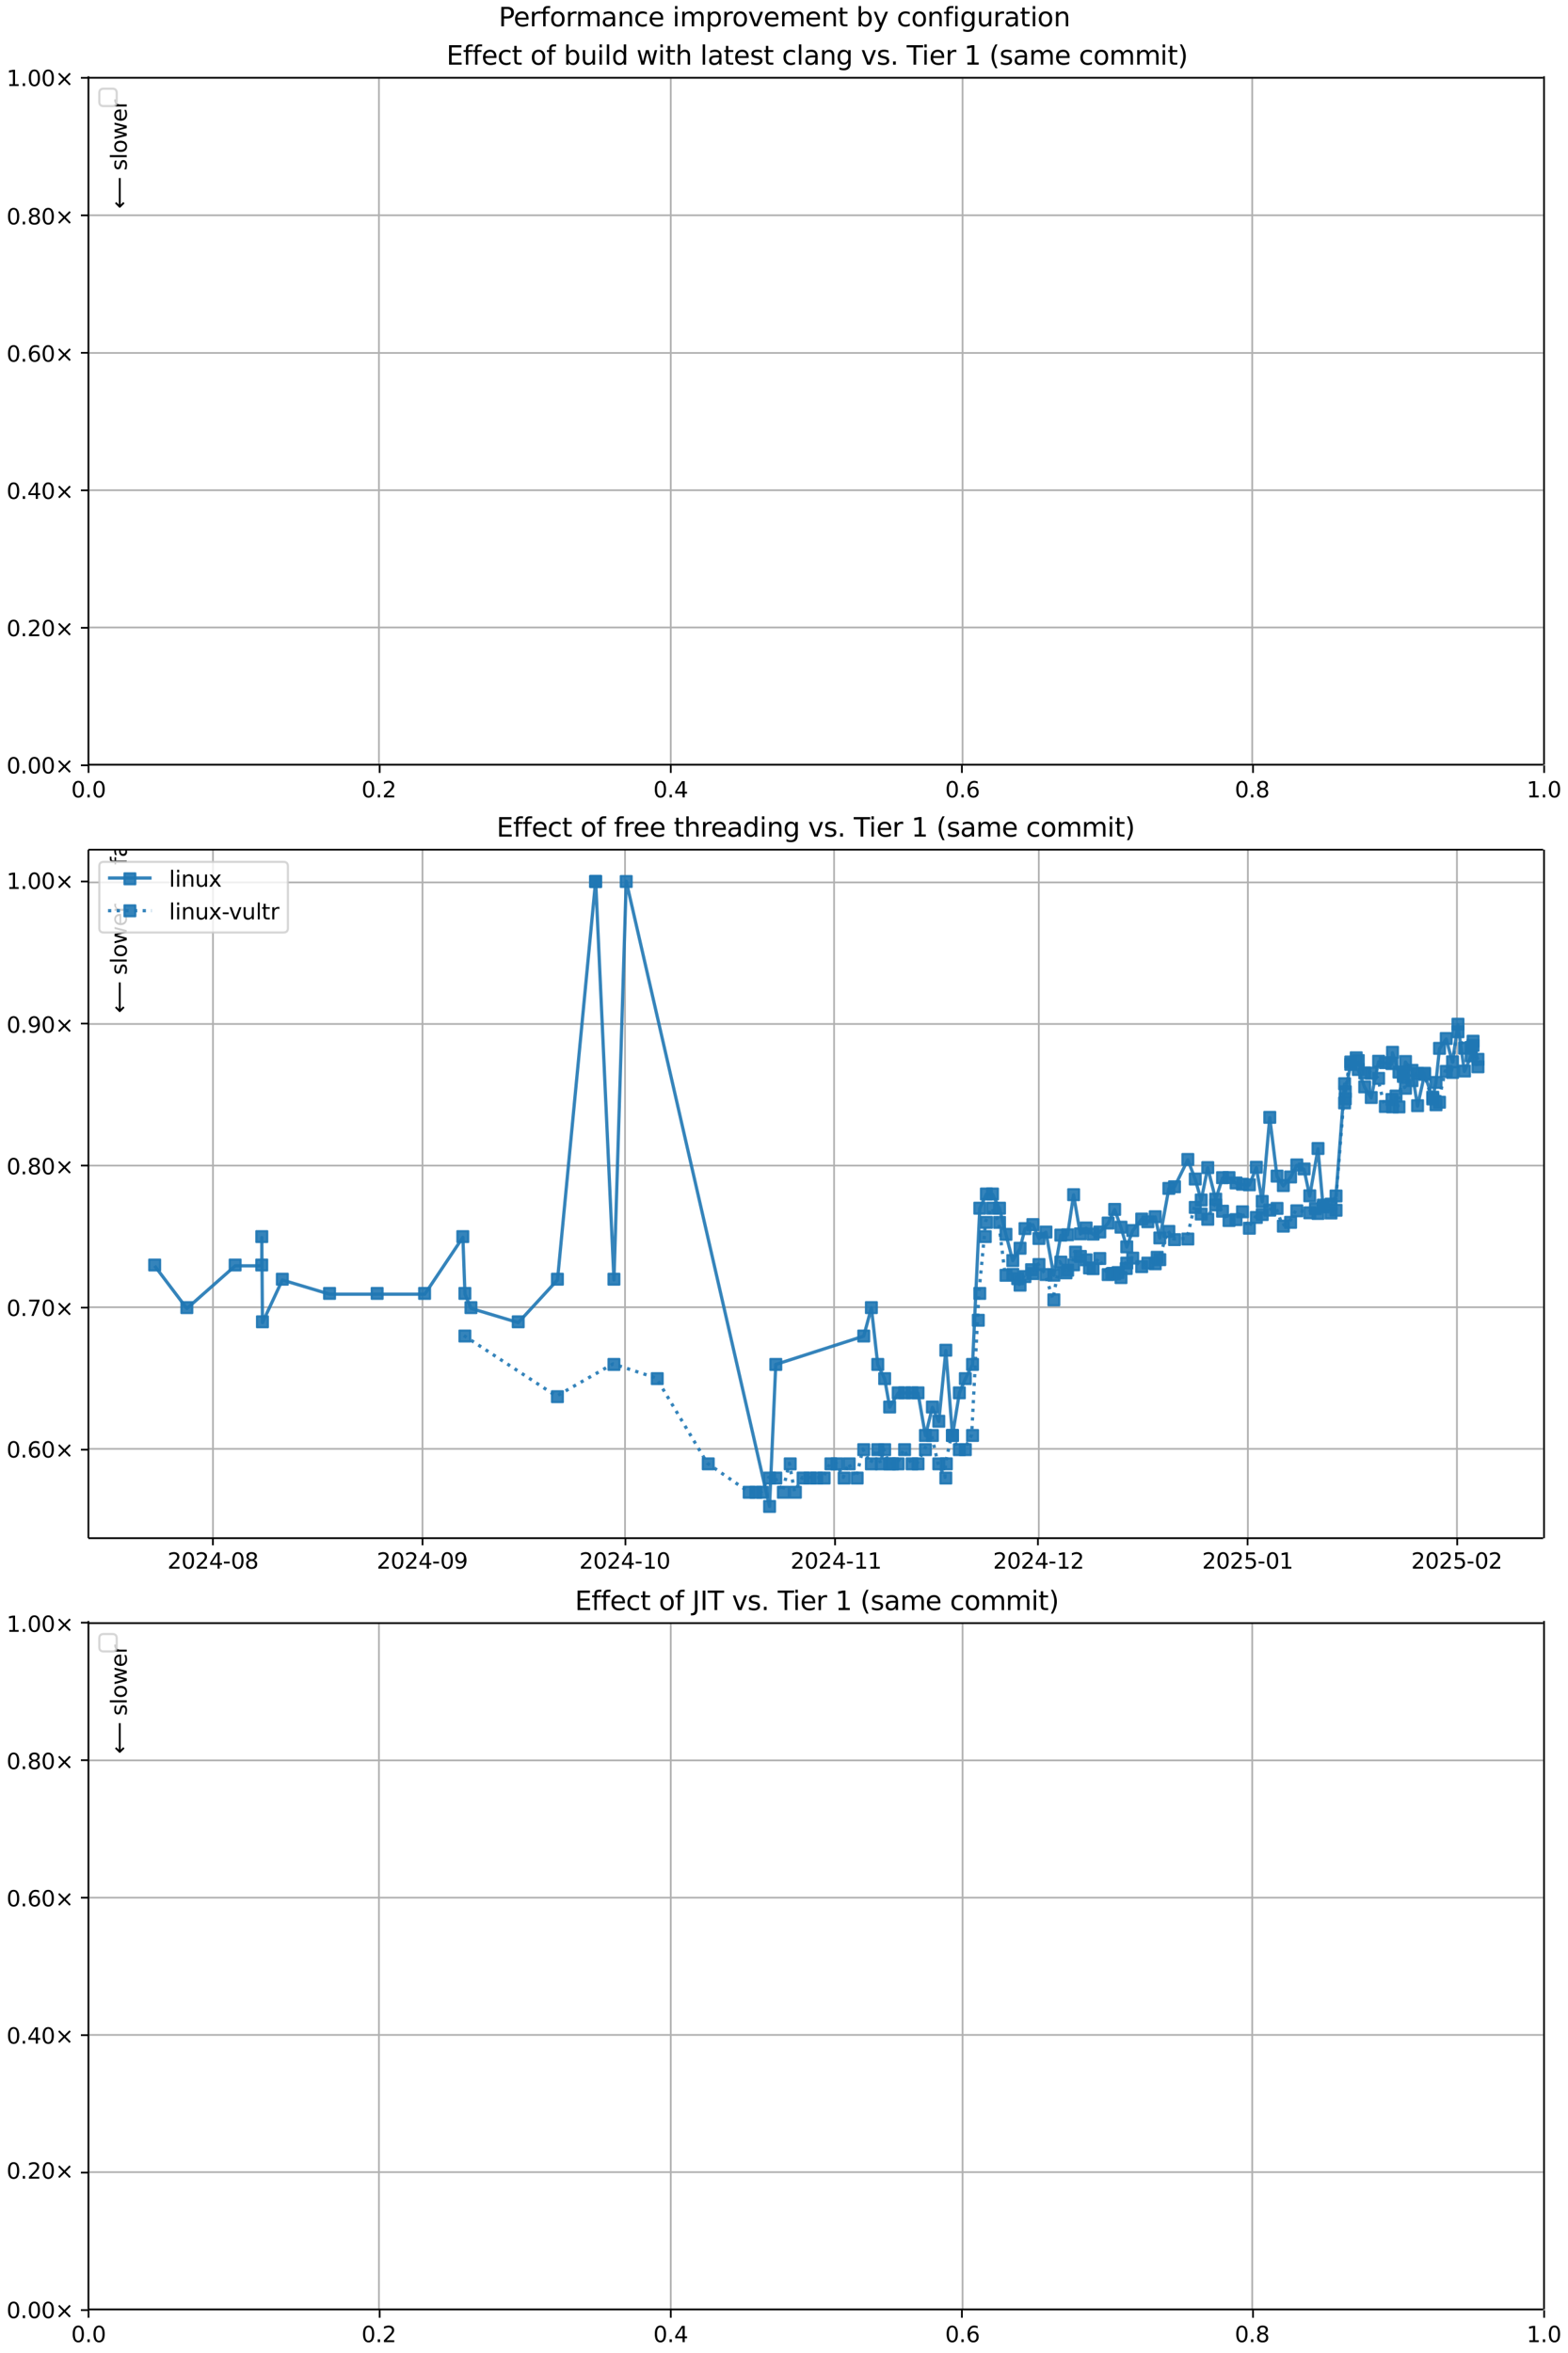 <?xml version="1.0" encoding="UTF-8"?>
<!DOCTYPE svg  PUBLIC '-//W3C//DTD SVG 1.1//EN'  'http://www.w3.org/Graphics/SVG/1.1/DTD/svg11.dtd'>
<svg width="720pt" height="1080pt" version="1.1" viewBox="0 0 720 1080" xmlns="http://www.w3.org/2000/svg" xmlns:xlink="http://www.w3.org/1999/xlink">
<defs>
<style type="text/css">*{stroke-linejoin: round; stroke-linecap: butt}</style>
</defs>
<path d="m0 1080h720v-1080h-720z" fill="#fff"/>
<path d="m40.6 351h668v-316h-668z" fill="#fff"/>
<path d="m40.6 351v-316" clip-path="url(#m)" fill="none" stroke="#b0b0b0" stroke-linecap="square" stroke-width=".8"/>
<defs>
<path id="f" d="m0 0v3.5" stroke="#000" stroke-width=".8"/>
</defs>
<use x="40.646" y="351.265" stroke="#000000" stroke-width=".8" xlink:href="#f"/>
<g transform="translate(32.7 366) scale(.1 -.1)">
<defs>
<path id="b" transform="scale(.016)" d="m2034 4250q-487 0-733-480-245-479-245-1442 0-959 245-1439 246-480 733-480 491 0 736 480 246 480 246 1439 0 963-246 1442-245 480-736 480zm0 500q785 0 1199-621 414-620 414-1801 0-1178-414-1799-414-620-1199-620-784 0-1198 620-414 621-414 1799 0 1181 414 1801 414 621 1198 621z"/>
<path id="c" transform="scale(.016)" d="m684 794h660v-794h-660v794z"/>
</defs>
<use xlink:href="#b"/>
<use transform="translate(63.6)" xlink:href="#c"/>
<use transform="translate(95.4)" xlink:href="#b"/>
</g>
<path d="m174 351v-316" clip-path="url(#m)" fill="none" stroke="#b0b0b0" stroke-linecap="square" stroke-width=".8"/>
<use x="174.326" y="351.265" stroke="#000000" stroke-width=".8" xlink:href="#f"/>
<g transform="translate(166 366) scale(.1 -.1)">
<defs>
<path id="e" transform="scale(.016)" d="m1228 531h2203v-531h-2962v531q359 372 979 998 621 627 780 809 303 340 423 576 121 236 121 464 0 372-261 606-261 235-680 235-297 0-627-103-329-103-704-313v638q381 153 712 231 332 78 607 78 725 0 1156-363 431-362 431-968 0-288-108-546-107-257-392-607-78-91-497-524-418-433-1181-1211z"/>
</defs>
<use xlink:href="#b"/>
<use transform="translate(63.6)" xlink:href="#c"/>
<use transform="translate(95.4)" xlink:href="#e"/>
</g>
<path d="m308 351v-316" clip-path="url(#m)" fill="none" stroke="#b0b0b0" stroke-linecap="square" stroke-width=".8"/>
<use x="308.007" y="351.265" stroke="#000000" stroke-width=".8" xlink:href="#f"/>
<g transform="translate(300 366) scale(.1 -.1)">
<defs>
<path id="w" transform="scale(.016)" d="m2419 4116-1594-2491h1594v2491zm-166 550h794v-3041h666v-525h-666v-1100h-628v1100h-2106v609l1940 2957z"/>
</defs>
<use xlink:href="#b"/>
<use transform="translate(63.6)" xlink:href="#c"/>
<use transform="translate(95.4)" xlink:href="#w"/>
</g>
<path d="m442 351v-316" clip-path="url(#m)" fill="none" stroke="#b0b0b0" stroke-linecap="square" stroke-width=".8"/>
<use x="441.687" y="351.265" stroke="#000000" stroke-width=".8" xlink:href="#f"/>
<g transform="translate(434 366) scale(.1 -.1)">
<defs>
<path id="ac" transform="scale(.016)" d="m2113 2584q-425 0-674-291-248-290-248-796 0-503 248-796 249-292 674-292t673 292q248 293 248 796 0 506-248 796-248 291-673 291zm1253 1979v-575q-238 112-480 171-242 60-480 60-625 0-955-422-329-422-376-1275 184 272 462 417 279 145 613 145 703 0 1111-427 408-426 408-1160 0-719-425-1154-425-434-1131-434-810 0-1238 620-428 621-428 1799 0 1106 525 1764t1409 658q238 0 480-47t505-140z"/>
</defs>
<use xlink:href="#b"/>
<use transform="translate(63.6)" xlink:href="#c"/>
<use transform="translate(95.4)" xlink:href="#ac"/>
</g>
<path d="m575 351v-316" clip-path="url(#m)" fill="none" stroke="#b0b0b0" stroke-linecap="square" stroke-width=".8"/>
<use x="575.368" y="351.265" stroke="#000000" stroke-width=".8" xlink:href="#f"/>
<g transform="translate(567 366) scale(.1 -.1)">
<defs>
<path id="z" transform="scale(.016)" d="m2034 2216q-450 0-708-241-257-241-257-662 0-422 257-663 258-241 708-241t709 242q260 243 260 662 0 421-258 662-257 241-711 241zm-631 268q-406 100-633 378-226 279-226 679 0 559 398 884 399 325 1092 325 697 0 1094-325t397-884q0-400-227-679-226-278-629-378 456-106 710-416 255-309 255-755 0-679-414-1042-414-362-1186-362-771 0-1186 362-414 363-414 1042 0 446 256 755 257 310 713 416zm-231 997q0-362 226-565 227-203 636-203 407 0 636 203 230 203 230 565 0 363-230 566-229 203-636 203-409 0-636-203-226-203-226-566z"/>
</defs>
<use xlink:href="#b"/>
<use transform="translate(63.6)" xlink:href="#c"/>
<use transform="translate(95.4)" xlink:href="#z"/>
</g>
<path d="m709 351v-316" clip-path="url(#m)" fill="none" stroke="#b0b0b0" stroke-linecap="square" stroke-width=".8"/>
<use x="709.048" y="351.265" stroke="#000000" stroke-width=".8" xlink:href="#f"/>
<g transform="translate(701 366) scale(.1 -.1)">
<defs>
<path id="r" transform="scale(.016)" d="m794 531h1031v3560l-1122-225v575l1116 225h631v-4135h1031v-531h-2687v531z"/>
</defs>
<use xlink:href="#r"/>
<use transform="translate(63.6)" xlink:href="#c"/>
<use transform="translate(95.4)" xlink:href="#b"/>
</g>
<path d="m40.6 351h668" clip-path="url(#m)" fill="none" stroke="#b0b0b0" stroke-linecap="square" stroke-width=".8"/>
<defs>
<path id="h" d="m0 0h-3.5" stroke="#000" stroke-width=".8"/>
</defs>
<use x="40.646" y="351.265" stroke="#000000" stroke-width=".8" xlink:href="#h"/>
<g transform="translate(3 355) scale(.1 -.1)">
<defs>
<path id="i" transform="scale(.016)" d="m4488 3438-1429-1435 1429-1428-372-378-1435 1434-1434-1434-369 378 1425 1428-1425 1435 369 378 1434-1435 1435 1435 372-378z"/>
</defs>
<use xlink:href="#b"/>
<use transform="translate(63.6)" xlink:href="#c"/>
<use transform="translate(95.4)" xlink:href="#b"/>
<use transform="translate(159)" xlink:href="#b"/>
<use transform="translate(223)" xlink:href="#i"/>
</g>
<path d="m40.6 288h668" clip-path="url(#m)" fill="none" stroke="#b0b0b0" stroke-linecap="square" stroke-width=".8"/>
<use x="40.646" y="288.158" stroke="#000000" stroke-width=".8" xlink:href="#h"/>
<g transform="translate(3 292) scale(.1 -.1)">
<use xlink:href="#b"/>
<use transform="translate(63.6)" xlink:href="#c"/>
<use transform="translate(95.4)" xlink:href="#e"/>
<use transform="translate(159)" xlink:href="#b"/>
<use transform="translate(223)" xlink:href="#i"/>
</g>
<path d="m40.6 225h668" clip-path="url(#m)" fill="none" stroke="#b0b0b0" stroke-linecap="square" stroke-width=".8"/>
<use x="40.646" y="225.052" stroke="#000000" stroke-width=".8" xlink:href="#h"/>
<g transform="translate(3 229) scale(.1 -.1)">
<use xlink:href="#b"/>
<use transform="translate(63.6)" xlink:href="#c"/>
<use transform="translate(95.4)" xlink:href="#w"/>
<use transform="translate(159)" xlink:href="#b"/>
<use transform="translate(223)" xlink:href="#i"/>
</g>
<path d="m40.6 162h668" clip-path="url(#m)" fill="none" stroke="#b0b0b0" stroke-linecap="square" stroke-width=".8"/>
<use x="40.646" y="161.945" stroke="#000000" stroke-width=".8" xlink:href="#h"/>
<g transform="translate(3 166) scale(.1 -.1)">
<use xlink:href="#b"/>
<use transform="translate(63.6)" xlink:href="#c"/>
<use transform="translate(95.4)" xlink:href="#ac"/>
<use transform="translate(159)" xlink:href="#b"/>
<use transform="translate(223)" xlink:href="#i"/>
</g>
<path d="m40.6 98.8h668" clip-path="url(#m)" fill="none" stroke="#b0b0b0" stroke-linecap="square" stroke-width=".8"/>
<use x="40.646" y="98.839" stroke="#000000" stroke-width=".8" xlink:href="#h"/>
<g transform="translate(3 103) scale(.1 -.1)">
<use xlink:href="#b"/>
<use transform="translate(63.6)" xlink:href="#c"/>
<use transform="translate(95.4)" xlink:href="#z"/>
<use transform="translate(159)" xlink:href="#b"/>
<use transform="translate(223)" xlink:href="#i"/>
</g>
<path d="m40.6 35.7h668" clip-path="url(#m)" fill="none" stroke="#b0b0b0" stroke-linecap="square" stroke-width=".8"/>
<use x="40.646" y="35.733" stroke="#000000" stroke-width=".8" xlink:href="#h"/>
<g transform="translate(3 39.5) scale(.1 -.1)">
<use xlink:href="#r"/>
<use transform="translate(63.6)" xlink:href="#c"/>
<use transform="translate(95.4)" xlink:href="#b"/>
<use transform="translate(159)" xlink:href="#b"/>
<use transform="translate(223)" xlink:href="#i"/>
</g>
<path d="m40.6 351v-316" fill="none" stroke="#000" stroke-linecap="square" stroke-width=".8"/>
<path d="m709 351v-316" fill="none" stroke="#000" stroke-linecap="square" stroke-width=".8"/>
<path d="m40.6 351h668" fill="none" stroke="#000" stroke-linecap="square" stroke-width=".8"/>
<path d="m40.6 35.7h668" fill="none" stroke="#000" stroke-linecap="square" stroke-width=".8"/>
<g clip-path="url(#m)">
<g transform="translate(58.2 27.8) rotate(-90) scale(.1 -.1)">
<defs>
<path id="l" transform="scale(.016)" d="m2375 4863v-479h-550q-309 0-430-125-120-125-120-450v-309h947v-447h-947v-3053h-578v3053h-550v447h550v244q0 584 272 851 272 268 862 268h544z"/>
<path id="t" transform="scale(.016)" d="m2194 1759q-697 0-966-159t-269-544q0-306 202-486 202-179 548-179 479 0 768 339t289 901v128h-572zm1147 238v-2e3h-575v531q-197-318-491-470t-719-152q-537 0-855 302-317 302-317 808 0 590 395 890 396 300 1180 300h807v57q0 397-261 614t-733 217q-300 0-585-72-284-72-546-216v532q315 122 612 182 297 61 578 61 760 0 1135-394 375-393 375-1193z"/>
<path id="p" transform="scale(.016)" d="m2834 3397v-544q-243 125-506 187-262 63-544 63-428 0-642-131t-214-394q0-200 153-314t616-217l197-44q612-131 870-370t258-667q0-488-386-773-386-284-1061-284-281 0-586 55t-642 164v594q319-166 628-249 309-82 613-82 406 0 624 139 219 139 219 392 0 234-158 359-157 125-692 241l-200 47q-534 112-772 345-237 233-237 639 0 494 350 762 350 269 994 269 318 0 599-47 282-46 519-140z"/>
<path id="j" transform="scale(.016)" d="m1172 4494v-994h1184v-447h-1184v-1900q0-428 117-550t477-122h590v-481h-590q-666 0-919 248-253 249-253 905v1900h-422v447h422v994h578z"/>
<path id="d" transform="scale(.016)" d="m3597 1894v-281h-2644q38-594 358-905t892-311q331 0 642 81t618 244v-544q-310-131-635-200t-659-69q-838 0-1327 487-489 488-489 1320 0 859 464 1363 464 505 1252 505 706 0 1117-455 411-454 411-1235zm-575 169q-6 471-264 752-258 282-683 282-481 0-770-272t-333-766l2050 4z"/>
<path id="k" transform="scale(.016)" d="m2631 2963q-97 56-211 82-114 27-251 27-488 0-749-317t-261-911v-1844h-578v3500h578v-544q182 319 472 473 291 155 707 155 59 0 131-8 72-7 159-23l3-590z"/>
<path id="aj" transform="scale(.016)" d="m8863 2147v-281l-1229-1228-375 375 729 728h-7622v531h7622l-729 728 375 375 1229-1228z"/>
</defs>
<use xlink:href="#l"/>
<use transform="translate(35.2)" xlink:href="#t"/>
<use transform="translate(96.5)" xlink:href="#p"/>
<use transform="translate(149)" xlink:href="#j"/>
<use transform="translate(188)" xlink:href="#d"/>
<use transform="translate(249)" xlink:href="#k"/>
<use transform="translate(290)" xlink:href="#DejaVuSans-20"/>
<use transform="translate(322)" xlink:href="#aj"/>
</g>
</g>
<g clip-path="url(#m)">
<g transform="translate(58.2 95.8) rotate(-90) scale(.1 -.1)">
<defs>
<path id="ak" transform="scale(.016)" d="m313 1866v281l1228 1228 375-375-728-728h7621v-531h-7621l728-728-375-375-1228 1228z"/>
<path id="u" transform="scale(.016)" d="m603 4863h575v-4863h-575v4863z"/>
<path id="q" transform="scale(.016)" d="m1959 3097q-462 0-731-361t-269-989 267-989q268-361 733-361 460 0 728 362 269 363 269 988 0 622-269 986-268 364-728 364zm0 487q750 0 1178-488 429-487 429-1349 0-859-429-1349-428-489-1178-489-753 0-1180 489-426 490-426 1349 0 862 426 1349 427 488 1180 488z"/>
<path id="ad" transform="scale(.016)" d="m269 3500h575l719-2731 715 2731h678l719-2731 716 2731h575l-916-3500h-678l-753 2869-756-2869h-679l-915 3500z"/>
</defs>
<use xlink:href="#ak"/>
<use transform="translate(143)" xlink:href="#DejaVuSans-20"/>
<use transform="translate(175)" xlink:href="#p"/>
<use transform="translate(227)" xlink:href="#u"/>
<use transform="translate(255)" xlink:href="#q"/>
<use transform="translate(316)" xlink:href="#ad"/>
<use transform="translate(398)" xlink:href="#d"/>
<use transform="translate(460)" xlink:href="#k"/>
</g>
</g>
<g transform="translate(205 29.7) scale(.12 -.12)">
<defs>
<path id="ag" transform="scale(.016)" d="m628 4666h2950v-532h-2319v-1381h2222v-531h-2222v-1691h2375v-531h-3006v4666z"/>
<path id="v" transform="scale(.016)" d="m3122 3366v-538q-244 135-489 202t-495 67q-560 0-870-355-309-354-309-995t309-996q310-354 870-354 250 0 495 67t489 202v-532q-241-112-499-168-257-57-548-57-791 0-1257 497-465 497-465 1341 0 856 470 1346 471 491 1290 491 265 0 518-55 253-54 491-163z"/>
<path id="ao" transform="scale(.016)" d="m3116 1747q0 634-261 995t-717 361q-457 0-718-361t-261-995 261-995 718-361q456 0 717 361t261 995zm-1957 1222q182 312 458 463 277 152 661 152 638 0 1036-506 399-506 399-1331t-399-1332q-398-506-1036-506-384 0-661 152-276 152-458 464v-525h-578v4863h578v-1894z"/>
<path id="ab" transform="scale(.016)" d="m544 1381v2119h575v-2097q0-497 193-746 194-248 582-248 465 0 735 297 271 297 271 810v1984h575v-3500h-575v538q-209-319-486-474-276-155-642-155-603 0-916 375-312 375-312 1097zm1447 2203z"/>
<path id="o" transform="scale(.016)" d="m603 3500h575v-3500h-575v3500zm0 1363h575v-729h-575v729z"/>
<path id="an" transform="scale(.016)" d="m2906 2969v1894h575v-4863h-575v525q-181-312-458-464-276-152-664-152-634 0-1033 506-398 507-398 1332t398 1331q399 506 1033 506 388 0 664-152 277-151 458-463zm-1959-1222q0-634 261-995t717-361 718 361q263 361 263 995t-263 995q-262 361-718 361t-717-361-261-995z"/>
<path id="am" transform="scale(.016)" d="m3513 2113v-2113h-575v2094q0 497-194 743-194 247-581 247-466 0-735-297-269-296-269-809v-1978h-578v4863h578v-1907q207 316 486 472 280 156 646 156 603 0 912-373 310-373 310-1098z"/>
<path id="x" transform="scale(.016)" d="m3513 2113v-2113h-575v2094q0 497-194 743-194 247-581 247-466 0-735-297-269-296-269-809v-1978h-578v3500h578v-544q207 316 486 472 280 156 646 156 603 0 912-373 310-373 310-1098z"/>
<path id="af" transform="scale(.016)" d="m2906 1791q0 625-258 968-257 344-723 344-462 0-720-344-258-343-258-968 0-622 258-966t720-344q466 0 723 344 258 344 258 966zm575-1357q0-893-397-1329-396-436-1215-436-303 0-572 45t-522 139v559q253-137 500-202 247-66 503-66 566 0 847 295t281 892v285q-178-310-456-463t-666-153q-643 0-1037 490-394 491-394 1301 0 812 394 1302 394 491 1037 491 388 0 666-153t456-462v531h575v-3066z"/>
<path id="aa" transform="scale(.016)" d="m191 3500h609l1094-2937 1094 2937h609l-1313-3500h-781l-1312 3500z"/>
<path id="ae" transform="scale(.016)" d="m-19 4666h3947v-532h-1656v-4134h-634v4134h-1657v532z"/>
<path id="ai" transform="scale(.016)" d="m1984 4856q-418-718-622-1422-203-703-203-1425 0-721 205-1429t620-1424h-500q-468 735-701 1444t-233 1409q0 697 231 1403 232 707 703 1444h500z"/>
<path id="s" transform="scale(.016)" d="m3328 2828q216 388 516 572t706 184q547 0 844-383 297-382 297-1088v-2113h-578v2094q0 503-179 746-178 244-543 244-447 0-707-297-259-296-259-809v-1978h-578v2094q0 506-178 748t-550 242q-441 0-701-298-259-298-259-808v-1978h-578v3500h578v-544q197 322 472 475t653 153q382 0 649-194 267-193 395-562z"/>
<path id="ah" transform="scale(.016)" d="m513 4856h500q468-737 701-1444 233-706 233-1403 0-700-233-1409t-701-1444h-500q415 716 620 1424t205 1429q0 722-205 1425-205 704-620 1422z"/>
</defs>
<use xlink:href="#ag"/>
<use transform="translate(63.2)" xlink:href="#l"/>
<use transform="translate(98.4)" xlink:href="#l"/>
<use transform="translate(134)" xlink:href="#d"/>
<use transform="translate(195)" xlink:href="#v"/>
<use transform="translate(250)" xlink:href="#j"/>
<use transform="translate(289)" xlink:href="#DejaVuSans-20"/>
<use transform="translate(321)" xlink:href="#q"/>
<use transform="translate(382)" xlink:href="#l"/>
<use transform="translate(417)" xlink:href="#DejaVuSans-20"/>
<use transform="translate(449)" xlink:href="#ao"/>
<use transform="translate(513)" xlink:href="#ab"/>
<use transform="translate(576)" xlink:href="#o"/>
<use transform="translate(604)" xlink:href="#u"/>
<use transform="translate(632)" xlink:href="#an"/>
<use transform="translate(695)" xlink:href="#DejaVuSans-20"/>
<use transform="translate(727)" xlink:href="#ad"/>
<use transform="translate(809)" xlink:href="#o"/>
<use transform="translate(837)" xlink:href="#j"/>
<use transform="translate(876)" xlink:href="#am"/>
<use transform="translate(939)" xlink:href="#DejaVuSans-20"/>
<use transform="translate(971)" xlink:href="#u"/>
<use transform="translate(999)" xlink:href="#t"/>
<use transform="translate(1060)" xlink:href="#j"/>
<use transform="translate(1099)" xlink:href="#d"/>
<use transform="translate(1161)" xlink:href="#p"/>
<use transform="translate(1213)" xlink:href="#j"/>
<use transform="translate(1252)" xlink:href="#DejaVuSans-20"/>
<use transform="translate(1284)" xlink:href="#v"/>
<use transform="translate(1339)" xlink:href="#u"/>
<use transform="translate(1367)" xlink:href="#t"/>
<use transform="translate(1428)" xlink:href="#x"/>
<use transform="translate(1491)" xlink:href="#af"/>
<use transform="translate(1555)" xlink:href="#DejaVuSans-20"/>
<use transform="translate(1586)" xlink:href="#aa"/>
<use transform="translate(1646)" xlink:href="#p"/>
<use transform="translate(1698)" xlink:href="#c"/>
<use transform="translate(1730)" xlink:href="#DejaVuSans-20"/>
<use transform="translate(1761)" xlink:href="#ae"/>
<use transform="translate(1819)" xlink:href="#o"/>
<use transform="translate(1847)" xlink:href="#d"/>
<use transform="translate(1909)" xlink:href="#k"/>
<use transform="translate(1950)" xlink:href="#DejaVuSans-20"/>
<use transform="translate(1981)" xlink:href="#r"/>
<use transform="translate(2045)" xlink:href="#DejaVuSans-20"/>
<use transform="translate(2077)" xlink:href="#ai"/>
<use transform="translate(2116)" xlink:href="#p"/>
<use transform="translate(2168)" xlink:href="#t"/>
<use transform="translate(2229)" xlink:href="#s"/>
<use transform="translate(2327)" xlink:href="#d"/>
<use transform="translate(2388)" xlink:href="#DejaVuSans-20"/>
<use transform="translate(2420)" xlink:href="#v"/>
<use transform="translate(2475)" xlink:href="#q"/>
<use transform="translate(2536)" xlink:href="#s"/>
<use transform="translate(2634)" xlink:href="#s"/>
<use transform="translate(2731)" xlink:href="#o"/>
<use transform="translate(2759)" xlink:href="#j"/>
<use transform="translate(2798)" xlink:href="#ah"/>
</g>
<path d="m47.6 48.7h4q2 0 2-2v-4q0-2-2-2h-4q-2 0-2 2v4q0 2 2 2z" fill="#fff" opacity=".8" stroke="#ccc"/>
<path d="m40.6 706h668v-316h-668z" fill="#fff"/>
<path d="m97.8 706v-316" clip-path="url(#g)" fill="none" stroke="#b0b0b0" stroke-linecap="square" stroke-width=".8"/>
<use x="97.763" y="705.793" stroke="#000000" stroke-width=".8" xlink:href="#f"/>
<g transform="translate(76.9 720) scale(.1 -.1)">
<defs>
<path id="y" transform="scale(.016)" d="m313 2009h1684v-512h-1684v512z"/>
</defs>
<use xlink:href="#e"/>
<use transform="translate(63.6)" xlink:href="#b"/>
<use transform="translate(127)" xlink:href="#e"/>
<use transform="translate(191)" xlink:href="#w"/>
<use transform="translate(254)" xlink:href="#y"/>
<use transform="translate(291)" xlink:href="#b"/>
<use transform="translate(354)" xlink:href="#z"/>
</g>
<path d="m194 706v-316" clip-path="url(#g)" fill="none" stroke="#b0b0b0" stroke-linecap="square" stroke-width=".8"/>
<use x="194.026" y="705.793" stroke="#000000" stroke-width=".8" xlink:href="#f"/>
<g transform="translate(173 720) scale(.1 -.1)">
<defs>
<path id="ap" transform="scale(.016)" d="m703 97v575q238-113 481-172 244-59 479-59 625 0 954 420 330 420 377 1277-181-269-460-413-278-144-615-144-700 0-1108 423-408 424-408 1159 0 718 425 1152 425 435 1131 435 810 0 1236-621 427-620 427-1801 0-1103-524-1761-523-658-1407-658-238 0-482 47-243 47-506 141zm1256 1978q425 0 673 290 249 291 249 798 0 503-249 795-248 292-673 292t-673-292-248-795q0-507 248-798 248-290 673-290z"/>
</defs>
<use xlink:href="#e"/>
<use transform="translate(63.6)" xlink:href="#b"/>
<use transform="translate(127)" xlink:href="#e"/>
<use transform="translate(191)" xlink:href="#w"/>
<use transform="translate(254)" xlink:href="#y"/>
<use transform="translate(291)" xlink:href="#b"/>
<use transform="translate(354)" xlink:href="#ap"/>
</g>
<path d="m287 706v-316" clip-path="url(#g)" fill="none" stroke="#b0b0b0" stroke-linecap="square" stroke-width=".8"/>
<use x="287.183" y="705.793" stroke="#000000" stroke-width=".8" xlink:href="#f"/>
<g transform="translate(266 720) scale(.1 -.1)">
<use xlink:href="#e"/>
<use transform="translate(63.6)" xlink:href="#b"/>
<use transform="translate(127)" xlink:href="#e"/>
<use transform="translate(191)" xlink:href="#w"/>
<use transform="translate(254)" xlink:href="#y"/>
<use transform="translate(291)" xlink:href="#r"/>
<use transform="translate(354)" xlink:href="#b"/>
</g>
<path d="m383 706v-316" clip-path="url(#g)" fill="none" stroke="#b0b0b0" stroke-linecap="square" stroke-width=".8"/>
<use x="383.446" y="705.793" stroke="#000000" stroke-width=".8" xlink:href="#f"/>
<g transform="translate(363 720) scale(.1 -.1)">
<use xlink:href="#e"/>
<use transform="translate(63.6)" xlink:href="#b"/>
<use transform="translate(127)" xlink:href="#e"/>
<use transform="translate(191)" xlink:href="#w"/>
<use transform="translate(254)" xlink:href="#y"/>
<use transform="translate(291)" xlink:href="#r"/>
<use transform="translate(354)" xlink:href="#r"/>
</g>
<path d="m477 706v-316" clip-path="url(#g)" fill="none" stroke="#b0b0b0" stroke-linecap="square" stroke-width=".8"/>
<use x="476.604" y="705.793" stroke="#000000" stroke-width=".8" xlink:href="#f"/>
<g transform="translate(456 720) scale(.1 -.1)">
<use xlink:href="#e"/>
<use transform="translate(63.6)" xlink:href="#b"/>
<use transform="translate(127)" xlink:href="#e"/>
<use transform="translate(191)" xlink:href="#w"/>
<use transform="translate(254)" xlink:href="#y"/>
<use transform="translate(291)" xlink:href="#r"/>
<use transform="translate(354)" xlink:href="#e"/>
</g>
<path d="m573 706v-316" clip-path="url(#g)" fill="none" stroke="#b0b0b0" stroke-linecap="square" stroke-width=".8"/>
<use x="572.867" y="705.793" stroke="#000000" stroke-width=".8" xlink:href="#f"/>
<g transform="translate(552 720) scale(.1 -.1)">
<defs>
<path id="aq" transform="scale(.016)" d="m691 4666h2478v-532h-1900v-1143q137 47 274 70 138 23 276 23 781 0 1237-428 457-428 457-1159 0-753-469-1171-469-417-1322-417-294 0-599 50-304 50-629 150v635q281-153 581-228t634-75q541 0 856 284 316 284 316 772 0 487-316 771-315 285-856 285-253 0-505-56-251-56-513-175v2344z"/>
</defs>
<use xlink:href="#e"/>
<use transform="translate(63.6)" xlink:href="#b"/>
<use transform="translate(127)" xlink:href="#e"/>
<use transform="translate(191)" xlink:href="#aq"/>
<use transform="translate(254)" xlink:href="#y"/>
<use transform="translate(291)" xlink:href="#b"/>
<use transform="translate(354)" xlink:href="#r"/>
</g>
<path d="m669 706v-316" clip-path="url(#g)" fill="none" stroke="#b0b0b0" stroke-linecap="square" stroke-width=".8"/>
<use x="669.13" y="705.793" stroke="#000000" stroke-width=".8" xlink:href="#f"/>
<g transform="translate(648 720) scale(.1 -.1)">
<use xlink:href="#e"/>
<use transform="translate(63.6)" xlink:href="#b"/>
<use transform="translate(127)" xlink:href="#e"/>
<use transform="translate(191)" xlink:href="#aq"/>
<use transform="translate(254)" xlink:href="#y"/>
<use transform="translate(291)" xlink:href="#b"/>
<use transform="translate(354)" xlink:href="#e"/>
</g>
<path d="m40.6 665h668" clip-path="url(#g)" fill="none" stroke="#b0b0b0" stroke-linecap="square" stroke-width=".8"/>
<use x="40.646" y="665.374" stroke="#000000" stroke-width=".8" xlink:href="#h"/>
<g transform="translate(3 669) scale(.1 -.1)">
<use xlink:href="#b"/>
<use transform="translate(63.6)" xlink:href="#c"/>
<use transform="translate(95.4)" xlink:href="#ac"/>
<use transform="translate(159)" xlink:href="#b"/>
<use transform="translate(223)" xlink:href="#i"/>
</g>
<path d="m40.6 600h668" clip-path="url(#g)" fill="none" stroke="#b0b0b0" stroke-linecap="square" stroke-width=".8"/>
<use x="40.646" y="600.181" stroke="#000000" stroke-width=".8" xlink:href="#h"/>
<g transform="translate(3 604) scale(.1 -.1)">
<defs>
<path id="aw" transform="scale(.016)" d="m525 4666h3e3v-269l-1694-4397h-659l1594 4134h-2241v532z"/>
</defs>
<use xlink:href="#b"/>
<use transform="translate(63.6)" xlink:href="#c"/>
<use transform="translate(95.4)" xlink:href="#aw"/>
<use transform="translate(159)" xlink:href="#b"/>
<use transform="translate(223)" xlink:href="#i"/>
</g>
<path d="m40.6 535h668" clip-path="url(#g)" fill="none" stroke="#b0b0b0" stroke-linecap="square" stroke-width=".8"/>
<use x="40.646" y="534.989" stroke="#000000" stroke-width=".8" xlink:href="#h"/>
<g transform="translate(3 539) scale(.1 -.1)">
<use xlink:href="#b"/>
<use transform="translate(63.6)" xlink:href="#c"/>
<use transform="translate(95.4)" xlink:href="#z"/>
<use transform="translate(159)" xlink:href="#b"/>
<use transform="translate(223)" xlink:href="#i"/>
</g>
<path d="m40.6 470h668" clip-path="url(#g)" fill="none" stroke="#b0b0b0" stroke-linecap="square" stroke-width=".8"/>
<use x="40.646" y="469.796" stroke="#000000" stroke-width=".8" xlink:href="#h"/>
<g transform="translate(3 474) scale(.1 -.1)">
<use xlink:href="#b"/>
<use transform="translate(63.6)" xlink:href="#c"/>
<use transform="translate(95.4)" xlink:href="#ap"/>
<use transform="translate(159)" xlink:href="#b"/>
<use transform="translate(223)" xlink:href="#i"/>
</g>
<path d="m40.6 405h668" clip-path="url(#g)" fill="none" stroke="#b0b0b0" stroke-linecap="square" stroke-width=".8"/>
<use x="40.646" y="404.603" stroke="#000000" stroke-width=".8" xlink:href="#h"/>
<g transform="translate(3 408) scale(.1 -.1)">
<use xlink:href="#r"/>
<use transform="translate(63.6)" xlink:href="#c"/>
<use transform="translate(95.4)" xlink:href="#b"/>
<use transform="translate(159)" xlink:href="#b"/>
<use transform="translate(223)" xlink:href="#i"/>
</g>
<path d="m71 581 14.8 19.6 22.2-19.6h12.2l0.02-13 0.296 39.1 9.13-19.6 21.7 6.52h21.9 21.8l17.5-26.1 0.956 26.1 2.79 6.52 21.7 6.52 18-19.6 17.5-183h0.033l8.39 183 5.64-183 65.8 287 2.86-65.2 40.4-13 3.51-13 2.93 26.1 3.17 6.52 2.3 13 3.91-6.52h2.94 3.42 2.74l3.41 19.6 3.19-13 2.95 6.52 3.23-32.6 3.05 39.1 3.16-19.6 2.73-6.52 3.31-6.52 3.32-71.7 3.03-6.52h2.8l3.24 6.52 2.96 12 3.13 12 3.34-5.64 2.26-9.02 3.62-1.85 2.79 6.39 3.21-2.96 3.62 19.8 3.21-18.4 3.12-0.156 2.75-18.4 3.11 18 2.63-2.7 3.21 2.82 3.07-0.967 3.84-4.12 2.99-6.26 2.91 8.16 2.65 9.04 2.74-7.51 4.12-5.26 2.81 1.24 3.4-2.32 2.11 9.75 4.15-22.7 2.59-0.757 6.13-12.5 3.4 8.98 2.74 9.62 3-14.9 3.65 14.5 3.14-9.86 2.97-0.033 3.24 2.47 2.94 0.585 3.17 0.266 3.21-8.06 2.7 15.7 3.46-38.6 3.34 27 2.89 4.34 3.32-3.93 2.85-5.53 3.35 1.86 2.6 12.3 3.79-21.7 2.38 26.8 3.58-1.29 2.3-3.74 3.92-51.5 0.327 3.72 2.51-12.6 3.46 2.35 2.95 7.99 3 4.87 3.39-16.6 3.08 0.657 3.05 0.428 0.246-5.2 2.97 9.08 2.02 1.04 0.988-5.89 2.98 4.05 2.56 16.2 3.19-14.4 3.78 10.5 1.48-6.78 1.62-15.6 3.09-4.53 2.89 10.7 2.49-17.3 2.99 21.5 3.03-6.95 0.912-6.72 2.25 8.3" clip-path="url(#g)" fill="none" stroke="#1f77b4" stroke-linecap="square" stroke-opacity=".9" stroke-width="1.5"/>
<defs>
<path id="a" d="m-2.5 2.5h5v-5h-5z" stroke="#1f77b4" stroke-opacity=".9"/>
</defs>
<g clip-path="url(#g)" fill="#1f77b4" fill-opacity=".9" stroke="#1f77b4" stroke-opacity=".9">
<use x="71.027" y="580.623" xlink:href="#a"/>
<use x="85.802" y="600.181" xlink:href="#a"/>
<use x="107.975" y="580.623" xlink:href="#a"/>
<use x="120.192" y="580.623" xlink:href="#a"/>
<use x="120.212" y="567.585" xlink:href="#a"/>
<use x="120.507" y="606.7" xlink:href="#a"/>
<use x="129.638" y="587.143" xlink:href="#a"/>
<use x="151.324" y="593.662" xlink:href="#a"/>
<use x="173.183" y="593.662" xlink:href="#a"/>
<use x="194.968" y="593.662" xlink:href="#a"/>
<use x="212.511" y="567.585" xlink:href="#a"/>
<use x="213.467" y="593.662" xlink:href="#a"/>
<use x="216.252" y="600.181" xlink:href="#a"/>
<use x="237.952" y="606.7" xlink:href="#a"/>
<use x="255.954" y="587.143" xlink:href="#a"/>
<use x="273.493" y="404.603" xlink:href="#a"/>
<use x="273.525" y="404.603" xlink:href="#a"/>
<use x="281.913" y="587.143" xlink:href="#a"/>
<use x="287.552" y="404.603" xlink:href="#a"/>
<use x="353.38" y="691.451" xlink:href="#a"/>
<use x="356.237" y="626.258" xlink:href="#a"/>
<use x="396.618" y="613.22" xlink:href="#a"/>
<use x="400.124" y="600.181" xlink:href="#a"/>
<use x="403.056" y="626.258" xlink:href="#a"/>
<use x="406.225" y="632.777" xlink:href="#a"/>
<use x="408.521" y="645.816" xlink:href="#a"/>
<use x="412.432" y="639.297" xlink:href="#a"/>
<use x="415.372" y="639.297" xlink:href="#a"/>
<use x="418.794" y="639.297" xlink:href="#a"/>
<use x="421.537" y="639.297" xlink:href="#a"/>
<use x="424.947" y="658.855" xlink:href="#a"/>
<use x="428.134" y="645.816" xlink:href="#a"/>
<use x="431.08" y="652.335" xlink:href="#a"/>
<use x="434.311" y="619.739" xlink:href="#a"/>
<use x="437.365" y="658.855" xlink:href="#a"/>
<use x="440.53" y="639.297" xlink:href="#a"/>
<use x="443.265" y="632.777" xlink:href="#a"/>
<use x="446.575" y="626.258" xlink:href="#a"/>
<use x="449.899" y="554.546" xlink:href="#a"/>
<use x="452.933" y="548.027" xlink:href="#a"/>
<use x="455.732" y="548.027" xlink:href="#a"/>
<use x="458.971" y="554.546" xlink:href="#a"/>
<use x="461.928" y="566.547" xlink:href="#a"/>
<use x="465.059" y="578.572" xlink:href="#a"/>
<use x="468.394" y="572.934" xlink:href="#a"/>
<use x="470.659" y="563.914" xlink:href="#a"/>
<use x="474.283" y="562.067" xlink:href="#a"/>
<use x="477.078" y="568.455" xlink:href="#a"/>
<use x="480.29" y="565.498" xlink:href="#a"/>
<use x="483.915" y="585.317" xlink:href="#a"/>
<use x="487.128" y="566.906" xlink:href="#a"/>
<use x="490.244" y="566.75" xlink:href="#a"/>
<use x="492.992" y="548.343" xlink:href="#a"/>
<use x="496.098" y="566.328" xlink:href="#a"/>
<use x="498.726" y="563.629" xlink:href="#a"/>
<use x="501.935" y="566.446" xlink:href="#a"/>
<use x="505.007" y="565.479" xlink:href="#a"/>
<use x="508.843" y="561.364" xlink:href="#a"/>
<use x="511.837" y="555.104" xlink:href="#a"/>
<use x="514.749" y="563.263" xlink:href="#a"/>
<use x="517.398" y="572.304" xlink:href="#a"/>
<use x="520.133" y="564.793" xlink:href="#a"/>
<use x="524.255" y="559.537" xlink:href="#a"/>
<use x="527.064" y="560.777" xlink:href="#a"/>
<use x="530.466" y="558.453" xlink:href="#a"/>
<use x="532.573" y="568.205" xlink:href="#a"/>
<use x="536.723" y="545.473" xlink:href="#a"/>
<use x="539.315" y="544.715" xlink:href="#a"/>
<use x="545.441" y="532.179" xlink:href="#a"/>
<use x="548.84" y="541.164" xlink:href="#a"/>
<use x="551.582" y="550.787" xlink:href="#a"/>
<use x="554.585" y="535.923" xlink:href="#a"/>
<use x="558.233" y="550.385" xlink:href="#a"/>
<use x="561.371" y="540.529" xlink:href="#a"/>
<use x="564.34" y="540.497" xlink:href="#a"/>
<use x="567.578" y="542.966" xlink:href="#a"/>
<use x="570.521" y="543.552" xlink:href="#a"/>
<use x="573.692" y="543.817" xlink:href="#a"/>
<use x="576.903" y="535.756" xlink:href="#a"/>
<use x="579.601" y="551.453" xlink:href="#a"/>
<use x="583.064" y="512.856" xlink:href="#a"/>
<use x="586.407" y="539.819" xlink:href="#a"/>
<use x="589.296" y="544.157" xlink:href="#a"/>
<use x="592.617" y="540.224" xlink:href="#a"/>
<use x="595.472" y="534.689" xlink:href="#a"/>
<use x="598.826" y="536.546" xlink:href="#a"/>
<use x="601.43" y="548.861" xlink:href="#a"/>
<use x="605.22" y="527.146" xlink:href="#a"/>
<use x="607.602" y="553.961" xlink:href="#a"/>
<use x="611.186" y="552.67" xlink:href="#a"/>
<use x="613.49" y="548.935" xlink:href="#a"/>
<use x="617.413" y="497.399" xlink:href="#a"/>
<use x="617.74" y="501.12" xlink:href="#a"/>
<use x="620.252" y="488.543" xlink:href="#a"/>
<use x="623.709" y="490.888" xlink:href="#a"/>
<use x="626.656" y="498.878" xlink:href="#a"/>
<use x="629.653" y="503.748" xlink:href="#a"/>
<use x="633.043" y="487.105" xlink:href="#a"/>
<use x="636.123" y="487.762" xlink:href="#a"/>
<use x="639.174" y="488.19" xlink:href="#a"/>
<use x="639.42" y="482.986" xlink:href="#a"/>
<use x="642.387" y="492.068" xlink:href="#a"/>
<use x="644.404" y="493.113" xlink:href="#a"/>
<use x="645.392" y="487.218" xlink:href="#a"/>
<use x="648.368" y="491.27" xlink:href="#a"/>
<use x="650.93" y="507.492" xlink:href="#a"/>
<use x="654.122" y="493.12" xlink:href="#a"/>
<use x="657.901" y="503.592" xlink:href="#a"/>
<use x="659.385" y="496.816" xlink:href="#a"/>
<use x="661.002" y="481.184" xlink:href="#a"/>
<use x="664.089" y="476.658" xlink:href="#a"/>
<use x="666.984" y="487.371" xlink:href="#a"/>
<use x="669.479" y="470.097" xlink:href="#a"/>
<use x="672.472" y="491.596" xlink:href="#a"/>
<use x="675.507" y="484.641" xlink:href="#a"/>
<use x="676.419" y="477.92" xlink:href="#a"/>
<use x="678.666" y="486.223" xlink:href="#a"/>
</g>
<g stroke="#1f77b4" stroke-opacity=".9">
<path d="m213 613 42.5 27.8 26-14.8 19.9 6.52 23.4 39.1 18.8 13h6.09l3.3-6.52h2.86l3.46 6.52 3.16-13 2.38 13 3.55-6.52h9.64l3.1-6.52h2.79l3.29 6.52 2.33-6.52 3.65 6.52 3.03-13 3.51 6.52 2.93-6.52 1.58 6.52 1.58-6.52 2.3 6.52h3.91l2.94-6.52 3.42 6.52h2.74l3.41-6.52 3.19-6.52 2.95 13 3.23 6.52 0.234-6.52 2.82-13 3.16 6.52h2.73l3.31-6.52 3.32-65.2 2.52-26.1 0.508-6.52 2.8-6.52 3.24 6.52 2.96 24.3 3.13-0.431 2.26 2.01 1.07 2.96 2.26-3.95 3.01-3.16 0.61 1.79 2.79-4.15 3.21 4.59 3.62 11.6 3.21-17.3 2.35 4.95 0.764-1.22 2.75-2.47 0.891-5.81 2.21 1.95 2.63 1.56 1.55 3.74 1.66 0.339 3.07-4.68 3.84 7.39 2.26-0.547 0.735 0.18 1.56-0.564 1.35 2.3 2.4-4.17 0.249-2.48 2.74-2.29 4.12 3.92 2.81-1.64 3.4 0.323 0.899-2.99 1.21 1.1 4.15-13 2.59 3.75 6.13-0.274 3.4-14.5 2.74 3.05 3 2.41 3.65-6.58 3.14 2.87 2.97 4.28 3.24-0.427 2.94-3.58 3.17 7.54 3.21-4.95 2.7-1.32 3.46-2.03 3.34-0.801 2.89 8.14 3.32-1.73 2.85-5.3 5.96 0.911 2.61-1.9 1.18 2.2 2.38-3.83 3.58 3.63 2.3-1.26 3.92-49.3 0.327-1.9 2.51-16.9 2.5-1.95 0.959 1.29 2.95 5.66 3 0.107 3.39 2.39 3.08 12.9 3.05-3.2 0.246 3.38 1.62-4.97 1.35 5 2.02-14 0.988 5.43 2.98-3.51 2.56-3.28 3.19-0.09 3.78 11.8 1.48 2.7 1.62-1.18 3.09-14.1 2.89 0.474 2.49-18.7 2.99 7.52 3.03-0.361 0.912-0.902 2.25 9.81" clip-path="url(#g)" fill="none" stroke-dasharray="1.5,2.475" stroke-width="1.5"/>
<g clip-path="url(#g)" fill="#1f77b4" fill-opacity=".9">
<use x="213.467" y="613.22" xlink:href="#a"/>
<use x="255.954" y="641.061" xlink:href="#a"/>
<use x="281.913" y="626.258" xlink:href="#a"/>
<use x="301.797" y="632.777" xlink:href="#a"/>
<use x="325.217" y="671.893" xlink:href="#a"/>
<use x="343.995" y="684.932" xlink:href="#a"/>
<use x="347.061" y="684.932" xlink:href="#a"/>
<use x="350.082" y="684.932" xlink:href="#a"/>
<use x="353.38" y="678.412" xlink:href="#a"/>
<use x="356.237" y="678.412" xlink:href="#a"/>
<use x="359.7" y="684.932" xlink:href="#a"/>
<use x="362.855" y="671.893" xlink:href="#a"/>
<use x="365.236" y="684.932" xlink:href="#a"/>
<use x="368.784" y="678.412" xlink:href="#a"/>
<use x="371.922" y="678.412" xlink:href="#a"/>
<use x="375.022" y="678.412" xlink:href="#a"/>
<use x="378.429" y="678.412" xlink:href="#a"/>
<use x="381.533" y="671.893" xlink:href="#a"/>
<use x="384.319" y="671.893" xlink:href="#a"/>
<use x="387.61" y="678.412" xlink:href="#a"/>
<use x="389.94" y="671.893" xlink:href="#a"/>
<use x="393.588" y="678.412" xlink:href="#a"/>
<use x="396.618" y="665.374" xlink:href="#a"/>
<use x="400.124" y="671.893" xlink:href="#a"/>
<use x="403.056" y="665.374" xlink:href="#a"/>
<use x="404.641" y="671.893" xlink:href="#a"/>
<use x="406.225" y="665.374" xlink:href="#a"/>
<use x="408.521" y="671.893" xlink:href="#a"/>
<use x="409.918" y="671.893" xlink:href="#a"/>
<use x="412.432" y="671.893" xlink:href="#a"/>
<use x="415.372" y="665.374" xlink:href="#a"/>
<use x="418.794" y="671.893" xlink:href="#a"/>
<use x="421.537" y="671.893" xlink:href="#a"/>
<use x="424.947" y="665.374" xlink:href="#a"/>
<use x="428.134" y="658.855" xlink:href="#a"/>
<use x="431.08" y="671.893" xlink:href="#a"/>
<use x="434.311" y="678.412" xlink:href="#a"/>
<use x="434.545" y="671.893" xlink:href="#a"/>
<use x="437.365" y="658.855" xlink:href="#a"/>
<use x="440.53" y="665.374" xlink:href="#a"/>
<use x="443.265" y="665.374" xlink:href="#a"/>
<use x="446.575" y="658.855" xlink:href="#a"/>
<use x="449.223" y="605.988" xlink:href="#a"/>
<use x="449.899" y="593.662" xlink:href="#a"/>
<use x="452.424" y="567.585" xlink:href="#a"/>
<use x="452.933" y="561.066" xlink:href="#a"/>
<use x="455.732" y="554.546" xlink:href="#a"/>
<use x="458.971" y="561.066" xlink:href="#a"/>
<use x="461.928" y="585.349" xlink:href="#a"/>
<use x="465.059" y="584.918" xlink:href="#a"/>
<use x="467.32" y="586.926" xlink:href="#a"/>
<use x="468.394" y="589.885" xlink:href="#a"/>
<use x="470.659" y="585.935" xlink:href="#a"/>
<use x="473.673" y="582.773" xlink:href="#a"/>
<use x="474.283" y="584.559" xlink:href="#a"/>
<use x="477.078" y="580.407" xlink:href="#a"/>
<use x="480.29" y="584.993" xlink:href="#a"/>
<use x="483.915" y="596.609" xlink:href="#a"/>
<use x="487.128" y="579.28" xlink:href="#a"/>
<use x="489.48" y="584.232" xlink:href="#a"/>
<use x="490.244" y="583.009" xlink:href="#a"/>
<use x="492.992" y="580.537" xlink:href="#a"/>
<use x="493.884" y="574.728" xlink:href="#a"/>
<use x="496.098" y="576.679" xlink:href="#a"/>
<use x="498.726" y="578.242" xlink:href="#a"/>
<use x="500.276" y="581.982" xlink:href="#a"/>
<use x="501.935" y="582.321" xlink:href="#a"/>
<use x="505.007" y="577.638" xlink:href="#a"/>
<use x="508.843" y="585.028" xlink:href="#a"/>
<use x="510.564" y="584.668" xlink:href="#a"/>
<use x="511.102" y="584.481" xlink:href="#a"/>
<use x="511.837" y="584.661" xlink:href="#a"/>
<use x="513.398" y="584.097" xlink:href="#a"/>
<use x="514.749" y="586.398" xlink:href="#a"/>
<use x="517.149" y="582.224" xlink:href="#a"/>
<use x="517.398" y="579.745" xlink:href="#a"/>
<use x="520.133" y="577.459" xlink:href="#a"/>
<use x="524.255" y="581.375" xlink:href="#a"/>
<use x="527.064" y="579.74" xlink:href="#a"/>
<use x="530.466" y="580.062" xlink:href="#a"/>
<use x="531.365" y="577.076" xlink:href="#a"/>
<use x="532.573" y="578.176" xlink:href="#a"/>
<use x="536.723" y="565.221" xlink:href="#a"/>
<use x="539.315" y="568.973" xlink:href="#a"/>
<use x="545.441" y="568.699" xlink:href="#a"/>
<use x="548.84" y="554.182" xlink:href="#a"/>
<use x="551.582" y="557.228" xlink:href="#a"/>
<use x="554.585" y="559.637" xlink:href="#a"/>
<use x="558.233" y="553.057" xlink:href="#a"/>
<use x="561.371" y="555.927" xlink:href="#a"/>
<use x="564.34" y="560.212" xlink:href="#a"/>
<use x="567.578" y="559.785" xlink:href="#a"/>
<use x="570.521" y="556.202" xlink:href="#a"/>
<use x="573.692" y="563.745" xlink:href="#a"/>
<use x="576.903" y="558.792" xlink:href="#a"/>
<use x="579.601" y="557.477" xlink:href="#a"/>
<use x="583.064" y="555.443" xlink:href="#a"/>
<use x="586.407" y="554.642" xlink:href="#a"/>
<use x="589.296" y="562.783" xlink:href="#a"/>
<use x="592.617" y="561.055" xlink:href="#a"/>
<use x="595.472" y="555.752" xlink:href="#a"/>
<use x="601.43" y="556.663" xlink:href="#a"/>
<use x="604.038" y="554.765" xlink:href="#a"/>
<use x="605.22" y="556.966" xlink:href="#a"/>
<use x="607.602" y="553.137" xlink:href="#a"/>
<use x="611.186" y="556.764" xlink:href="#a"/>
<use x="613.49" y="555.503" xlink:href="#a"/>
<use x="617.413" y="506.224" xlink:href="#a"/>
<use x="617.74" y="504.322" xlink:href="#a"/>
<use x="620.252" y="487.461" xlink:href="#a"/>
<use x="622.75" y="485.508" xlink:href="#a"/>
<use x="623.709" y="486.794" xlink:href="#a"/>
<use x="626.656" y="492.459" xlink:href="#a"/>
<use x="629.653" y="492.566" xlink:href="#a"/>
<use x="633.043" y="494.96" xlink:href="#a"/>
<use x="636.123" y="507.864" xlink:href="#a"/>
<use x="639.174" y="504.662" xlink:href="#a"/>
<use x="639.42" y="508.045" xlink:href="#a"/>
<use x="641.038" y="503.071" xlink:href="#a"/>
<use x="642.387" y="508.074" xlink:href="#a"/>
<use x="644.404" y="494.076" xlink:href="#a"/>
<use x="645.392" y="499.508" xlink:href="#a"/>
<use x="648.368" y="496.001" xlink:href="#a"/>
<use x="650.93" y="492.722" xlink:href="#a"/>
<use x="654.122" y="492.632" xlink:href="#a"/>
<use x="657.901" y="504.394" xlink:href="#a"/>
<use x="659.385" y="507.092" xlink:href="#a"/>
<use x="661.002" y="505.909" xlink:href="#a"/>
<use x="664.089" y="491.775" xlink:href="#a"/>
<use x="666.984" y="492.249" xlink:href="#a"/>
<use x="669.479" y="473.58" xlink:href="#a"/>
<use x="672.472" y="481.103" xlink:href="#a"/>
<use x="675.507" y="480.742" xlink:href="#a"/>
<use x="676.419" y="479.839" xlink:href="#a"/>
<use x="678.666" y="489.645" xlink:href="#a"/>
</g>
</g>
<path d="m40.6 706v-316" fill="none" stroke="#000" stroke-linecap="square" stroke-width=".8"/>
<path d="m709 706v-316" fill="none" stroke="#000" stroke-linecap="square" stroke-width=".8"/>
<path d="m40.6 706h668" fill="none" stroke="#000" stroke-linecap="square" stroke-width=".8"/>
<path d="m40.6 390h668" fill="none" stroke="#000" stroke-linecap="square" stroke-width=".8"/>
<g clip-path="url(#g)">
<g transform="translate(58.2 397) rotate(-90) scale(.1 -.1)">
<use xlink:href="#l"/>
<use transform="translate(35.2)" xlink:href="#t"/>
<use transform="translate(96.5)" xlink:href="#p"/>
<use transform="translate(149)" xlink:href="#j"/>
<use transform="translate(188)" xlink:href="#d"/>
<use transform="translate(249)" xlink:href="#k"/>
<use transform="translate(290)" xlink:href="#DejaVuSans-20"/>
<use transform="translate(322)" xlink:href="#aj"/>
</g>
</g>
<g clip-path="url(#g)">
<g transform="translate(58.2 465) rotate(-90) scale(.1 -.1)">
<use xlink:href="#ak"/>
<use transform="translate(143)" xlink:href="#DejaVuSans-20"/>
<use transform="translate(175)" xlink:href="#p"/>
<use transform="translate(227)" xlink:href="#u"/>
<use transform="translate(255)" xlink:href="#q"/>
<use transform="translate(316)" xlink:href="#ad"/>
<use transform="translate(398)" xlink:href="#d"/>
<use transform="translate(460)" xlink:href="#k"/>
</g>
</g>
<g transform="translate(228 384) scale(.12 -.12)">
<use xlink:href="#ag"/>
<use transform="translate(63.2)" xlink:href="#l"/>
<use transform="translate(98.4)" xlink:href="#l"/>
<use transform="translate(134)" xlink:href="#d"/>
<use transform="translate(195)" xlink:href="#v"/>
<use transform="translate(250)" xlink:href="#j"/>
<use transform="translate(289)" xlink:href="#DejaVuSans-20"/>
<use transform="translate(321)" xlink:href="#q"/>
<use transform="translate(382)" xlink:href="#l"/>
<use transform="translate(417)" xlink:href="#DejaVuSans-20"/>
<use transform="translate(449)" xlink:href="#l"/>
<use transform="translate(484)" xlink:href="#k"/>
<use transform="translate(523)" xlink:href="#d"/>
<use transform="translate(585)" xlink:href="#d"/>
<use transform="translate(646)" xlink:href="#DejaVuSans-20"/>
<use transform="translate(678)" xlink:href="#j"/>
<use transform="translate(717)" xlink:href="#am"/>
<use transform="translate(781)" xlink:href="#k"/>
<use transform="translate(820)" xlink:href="#d"/>
<use transform="translate(881)" xlink:href="#t"/>
<use transform="translate(942)" xlink:href="#an"/>
<use transform="translate(1006)" xlink:href="#o"/>
<use transform="translate(1034)" xlink:href="#x"/>
<use transform="translate(1097)" xlink:href="#af"/>
<use transform="translate(1161)" xlink:href="#DejaVuSans-20"/>
<use transform="translate(1192)" xlink:href="#aa"/>
<use transform="translate(1252)" xlink:href="#p"/>
<use transform="translate(1304)" xlink:href="#c"/>
<use transform="translate(1335)" xlink:href="#DejaVuSans-20"/>
<use transform="translate(1367)" xlink:href="#ae"/>
<use transform="translate(1425)" xlink:href="#o"/>
<use transform="translate(1453)" xlink:href="#d"/>
<use transform="translate(1514)" xlink:href="#k"/>
<use transform="translate(1556)" xlink:href="#DejaVuSans-20"/>
<use transform="translate(1587)" xlink:href="#r"/>
<use transform="translate(1651)" xlink:href="#DejaVuSans-20"/>
<use transform="translate(1683)" xlink:href="#ai"/>
<use transform="translate(1722)" xlink:href="#p"/>
<use transform="translate(1774)" xlink:href="#t"/>
<use transform="translate(1835)" xlink:href="#s"/>
<use transform="translate(1933)" xlink:href="#d"/>
<use transform="translate(1994)" xlink:href="#DejaVuSans-20"/>
<use transform="translate(2026)" xlink:href="#v"/>
<use transform="translate(2081)" xlink:href="#q"/>
<use transform="translate(2142)" xlink:href="#s"/>
<use transform="translate(2239)" xlink:href="#s"/>
<use transform="translate(2337)" xlink:href="#o"/>
<use transform="translate(2365)" xlink:href="#j"/>
<use transform="translate(2404)" xlink:href="#ah"/>
</g>
<path d="m47.6 428h82.6q2 0 2-2v-28.4q0-2-2-2h-82.6q-2 0-2 2v28.4q0 2 2 2z" fill="#fff" opacity=".8" stroke="#ccc"/>
<path d="m49.6 403h10 10" fill="none" stroke="#1f77b4" stroke-linecap="square" stroke-opacity=".9" stroke-width="1.5"/>
<use x="59.646" y="403.359" fill="#1f77b4" fill-opacity=".9" stroke="#1f77b4" stroke-opacity=".9" xlink:href="#a"/>
<g transform="translate(77.6 407) scale(.1 -.1)">
<defs>
<path id="al" transform="scale(.016)" d="m3513 3500-1266-1703 1331-1797h-678l-1019 1375-1018-1375h-679l1360 1831-1244 1669h678l928-1247 928 1247h679z"/>
</defs>
<use xlink:href="#u"/>
<use transform="translate(27.8)" xlink:href="#o"/>
<use transform="translate(55.6)" xlink:href="#x"/>
<use transform="translate(119)" xlink:href="#ab"/>
<use transform="translate(182)" xlink:href="#al"/>
</g>
<path d="m49.6 418h10 10" fill="none" stroke="#1f77b4" stroke-dasharray="1.5,2.475" stroke-opacity=".9" stroke-width="1.5"/>
<use x="59.646" y="418.038" fill="#1f77b4" fill-opacity=".9" stroke="#1f77b4" stroke-opacity=".9" xlink:href="#a"/>
<g transform="translate(77.6 422) scale(.1 -.1)">
<use xlink:href="#u"/>
<use transform="translate(27.8)" xlink:href="#o"/>
<use transform="translate(55.6)" xlink:href="#x"/>
<use transform="translate(119)" xlink:href="#ab"/>
<use transform="translate(182)" xlink:href="#al"/>
<use transform="translate(242)" xlink:href="#y"/>
<use transform="translate(275)" xlink:href="#aa"/>
<use transform="translate(334)" xlink:href="#ab"/>
<use transform="translate(398)" xlink:href="#u"/>
<use transform="translate(425)" xlink:href="#j"/>
<use transform="translate(465)" xlink:href="#k"/>
</g>
<path d="m40.6 1060h668v-316h-668z" fill="#fff"/>
<path d="m40.6 1060v-316" clip-path="url(#n)" fill="none" stroke="#b0b0b0" stroke-linecap="square" stroke-width=".8"/>
<use x="40.646" y="1060.322" stroke="#000000" stroke-width=".8" xlink:href="#f"/>
<g transform="translate(32.7 1075) scale(.1 -.1)">
<use xlink:href="#b"/>
<use transform="translate(63.6)" xlink:href="#c"/>
<use transform="translate(95.4)" xlink:href="#b"/>
</g>
<path d="m174 1060v-316" clip-path="url(#n)" fill="none" stroke="#b0b0b0" stroke-linecap="square" stroke-width=".8"/>
<use x="174.326" y="1060.322" stroke="#000000" stroke-width=".8" xlink:href="#f"/>
<g transform="translate(166 1075) scale(.1 -.1)">
<use xlink:href="#b"/>
<use transform="translate(63.6)" xlink:href="#c"/>
<use transform="translate(95.4)" xlink:href="#e"/>
</g>
<path d="m308 1060v-316" clip-path="url(#n)" fill="none" stroke="#b0b0b0" stroke-linecap="square" stroke-width=".8"/>
<use x="308.007" y="1060.322" stroke="#000000" stroke-width=".8" xlink:href="#f"/>
<g transform="translate(300 1075) scale(.1 -.1)">
<use xlink:href="#b"/>
<use transform="translate(63.6)" xlink:href="#c"/>
<use transform="translate(95.4)" xlink:href="#w"/>
</g>
<path d="m442 1060v-316" clip-path="url(#n)" fill="none" stroke="#b0b0b0" stroke-linecap="square" stroke-width=".8"/>
<use x="441.687" y="1060.322" stroke="#000000" stroke-width=".8" xlink:href="#f"/>
<g transform="translate(434 1075) scale(.1 -.1)">
<use xlink:href="#b"/>
<use transform="translate(63.6)" xlink:href="#c"/>
<use transform="translate(95.4)" xlink:href="#ac"/>
</g>
<path d="m575 1060v-316" clip-path="url(#n)" fill="none" stroke="#b0b0b0" stroke-linecap="square" stroke-width=".8"/>
<use x="575.368" y="1060.322" stroke="#000000" stroke-width=".8" xlink:href="#f"/>
<g transform="translate(567 1075) scale(.1 -.1)">
<use xlink:href="#b"/>
<use transform="translate(63.6)" xlink:href="#c"/>
<use transform="translate(95.4)" xlink:href="#z"/>
</g>
<path d="m709 1060v-316" clip-path="url(#n)" fill="none" stroke="#b0b0b0" stroke-linecap="square" stroke-width=".8"/>
<use x="709.048" y="1060.322" stroke="#000000" stroke-width=".8" xlink:href="#f"/>
<g transform="translate(701 1075) scale(.1 -.1)">
<use xlink:href="#r"/>
<use transform="translate(63.6)" xlink:href="#c"/>
<use transform="translate(95.4)" xlink:href="#b"/>
</g>
<path d="m40.6 1060h668" clip-path="url(#n)" fill="none" stroke="#b0b0b0" stroke-linecap="square" stroke-width=".8"/>
<use x="40.646" y="1060.322" stroke="#000000" stroke-width=".8" xlink:href="#h"/>
<g transform="translate(3 1064) scale(.1 -.1)">
<use xlink:href="#b"/>
<use transform="translate(63.6)" xlink:href="#c"/>
<use transform="translate(95.4)" xlink:href="#b"/>
<use transform="translate(159)" xlink:href="#b"/>
<use transform="translate(223)" xlink:href="#i"/>
</g>
<path d="m40.6 997h668" clip-path="url(#n)" fill="none" stroke="#b0b0b0" stroke-linecap="square" stroke-width=".8"/>
<use x="40.646" y="997.215" stroke="#000000" stroke-width=".8" xlink:href="#h"/>
<g transform="translate(3 1e3) scale(.1 -.1)">
<use xlink:href="#b"/>
<use transform="translate(63.6)" xlink:href="#c"/>
<use transform="translate(95.4)" xlink:href="#e"/>
<use transform="translate(159)" xlink:href="#b"/>
<use transform="translate(223)" xlink:href="#i"/>
</g>
<path d="m40.6 934h668" clip-path="url(#n)" fill="none" stroke="#b0b0b0" stroke-linecap="square" stroke-width=".8"/>
<use x="40.646" y="934.109" stroke="#000000" stroke-width=".8" xlink:href="#h"/>
<g transform="translate(3 938) scale(.1 -.1)">
<use xlink:href="#b"/>
<use transform="translate(63.6)" xlink:href="#c"/>
<use transform="translate(95.4)" xlink:href="#w"/>
<use transform="translate(159)" xlink:href="#b"/>
<use transform="translate(223)" xlink:href="#i"/>
</g>
<path d="m40.6 871h668" clip-path="url(#n)" fill="none" stroke="#b0b0b0" stroke-linecap="square" stroke-width=".8"/>
<use x="40.646" y="871.002" stroke="#000000" stroke-width=".8" xlink:href="#h"/>
<g transform="translate(3 875) scale(.1 -.1)">
<use xlink:href="#b"/>
<use transform="translate(63.6)" xlink:href="#c"/>
<use transform="translate(95.4)" xlink:href="#ac"/>
<use transform="translate(159)" xlink:href="#b"/>
<use transform="translate(223)" xlink:href="#i"/>
</g>
<path d="m40.6 808h668" clip-path="url(#n)" fill="none" stroke="#b0b0b0" stroke-linecap="square" stroke-width=".8"/>
<use x="40.646" y="807.896" stroke="#000000" stroke-width=".8" xlink:href="#h"/>
<g transform="translate(3 812) scale(.1 -.1)">
<use xlink:href="#b"/>
<use transform="translate(63.6)" xlink:href="#c"/>
<use transform="translate(95.4)" xlink:href="#z"/>
<use transform="translate(159)" xlink:href="#b"/>
<use transform="translate(223)" xlink:href="#i"/>
</g>
<path d="m40.6 745h668" clip-path="url(#n)" fill="none" stroke="#b0b0b0" stroke-linecap="square" stroke-width=".8"/>
<use x="40.646" y="744.789" stroke="#000000" stroke-width=".8" xlink:href="#h"/>
<g transform="translate(3 749) scale(.1 -.1)">
<use xlink:href="#r"/>
<use transform="translate(63.6)" xlink:href="#c"/>
<use transform="translate(95.4)" xlink:href="#b"/>
<use transform="translate(159)" xlink:href="#b"/>
<use transform="translate(223)" xlink:href="#i"/>
</g>
<path d="m40.6 1060v-316" fill="none" stroke="#000" stroke-linecap="square" stroke-width=".8"/>
<path d="m709 1060v-316" fill="none" stroke="#000" stroke-linecap="square" stroke-width=".8"/>
<path d="m40.6 1060h668" fill="none" stroke="#000" stroke-linecap="square" stroke-width=".8"/>
<path d="m40.6 745h668" fill="none" stroke="#000" stroke-linecap="square" stroke-width=".8"/>
<g clip-path="url(#n)">
<g transform="translate(58.2 737) rotate(-90) scale(.1 -.1)">
<use xlink:href="#l"/>
<use transform="translate(35.2)" xlink:href="#t"/>
<use transform="translate(96.5)" xlink:href="#p"/>
<use transform="translate(149)" xlink:href="#j"/>
<use transform="translate(188)" xlink:href="#d"/>
<use transform="translate(249)" xlink:href="#k"/>
<use transform="translate(290)" xlink:href="#DejaVuSans-20"/>
<use transform="translate(322)" xlink:href="#aj"/>
</g>
</g>
<g clip-path="url(#n)">
<g transform="translate(58.2 805) rotate(-90) scale(.1 -.1)">
<use xlink:href="#ak"/>
<use transform="translate(143)" xlink:href="#DejaVuSans-20"/>
<use transform="translate(175)" xlink:href="#p"/>
<use transform="translate(227)" xlink:href="#u"/>
<use transform="translate(255)" xlink:href="#q"/>
<use transform="translate(316)" xlink:href="#ad"/>
<use transform="translate(398)" xlink:href="#d"/>
<use transform="translate(460)" xlink:href="#k"/>
</g>
</g>
<g transform="translate(264 739) scale(.12 -.12)">
<defs>
<path id="au" transform="scale(.016)" d="m628 4666h631v-4341q0-844-320-1225t-1030-381h-240v531h197q418 0 590 235 172 234 172 840v4341z"/>
<path id="av" transform="scale(.016)" d="m628 4666h631v-4666h-631v4666z"/>
</defs>
<use xlink:href="#ag"/>
<use transform="translate(63.2)" xlink:href="#l"/>
<use transform="translate(98.4)" xlink:href="#l"/>
<use transform="translate(134)" xlink:href="#d"/>
<use transform="translate(195)" xlink:href="#v"/>
<use transform="translate(250)" xlink:href="#j"/>
<use transform="translate(289)" xlink:href="#DejaVuSans-20"/>
<use transform="translate(321)" xlink:href="#q"/>
<use transform="translate(382)" xlink:href="#l"/>
<use transform="translate(417)" xlink:href="#DejaVuSans-20"/>
<use transform="translate(449)" xlink:href="#au"/>
<use transform="translate(479)" xlink:href="#av"/>
<use transform="translate(508)" xlink:href="#ae"/>
<use transform="translate(569)" xlink:href="#DejaVuSans-20"/>
<use transform="translate(601)" xlink:href="#aa"/>
<use transform="translate(660)" xlink:href="#p"/>
<use transform="translate(712)" xlink:href="#c"/>
<use transform="translate(744)" xlink:href="#DejaVuSans-20"/>
<use transform="translate(776)" xlink:href="#ae"/>
<use transform="translate(834)" xlink:href="#o"/>
<use transform="translate(862)" xlink:href="#d"/>
<use transform="translate(923)" xlink:href="#k"/>
<use transform="translate(964)" xlink:href="#DejaVuSans-20"/>
<use transform="translate(996)" xlink:href="#r"/>
<use transform="translate(1060)" xlink:href="#DejaVuSans-20"/>
<use transform="translate(1092)" xlink:href="#ai"/>
<use transform="translate(1131)" xlink:href="#p"/>
<use transform="translate(1183)" xlink:href="#t"/>
<use transform="translate(1244)" xlink:href="#s"/>
<use transform="translate(1341)" xlink:href="#d"/>
<use transform="translate(1403)" xlink:href="#DejaVuSans-20"/>
<use transform="translate(1435)" xlink:href="#v"/>
<use transform="translate(1490)" xlink:href="#q"/>
<use transform="translate(1551)" xlink:href="#s"/>
<use transform="translate(1648)" xlink:href="#s"/>
<use transform="translate(1746)" xlink:href="#o"/>
<use transform="translate(1773)" xlink:href="#j"/>
<use transform="translate(1813)" xlink:href="#ah"/>
</g>
<path d="m47.6 758h4q2 0 2-2v-4q0-2-2-2h-4q-2 0-2 2v4q0 2 2 2z" fill="#fff" opacity=".8" stroke="#ccc"/>
<g transform="translate(229 12.1) scale(.12 -.12)">
<defs>
<path id="at" transform="scale(.016)" d="m1259 4147v-1753h794q441 0 681 228 241 228 241 650 0 419-241 647-240 228-681 228h-794zm-631 519h1425q785 0 1186-355 402-355 402-1039 0-691-402-1044-401-353-1186-353h-794v-1875h-631v4666z"/>
<path id="as" transform="scale(.016)" d="m1159 525v-1856h-578v4831h578v-531q182 312 458 463 277 152 661 152 638 0 1036-506 399-506 399-1331t-399-1332q-398-506-1036-506-384 0-661 152-276 152-458 464zm1957 1222q0 634-261 995t-717 361q-457 0-718-361t-261-995 261-995 718-361q456 0 717 361t261 995z"/>
<path id="ar" transform="scale(.016)" d="m2059-325q-243-625-475-815-231-191-618-191h-460v481h338q237 0 368 113 132 112 291 531l103 262-1415 3444h609l1094-2737 1094 2737h609l-1538-3825z"/>
</defs>
<use xlink:href="#at"/>
<use transform="translate(56.7)" xlink:href="#d"/>
<use transform="translate(118)" xlink:href="#k"/>
<use transform="translate(159)" xlink:href="#l"/>
<use transform="translate(195)" xlink:href="#q"/>
<use transform="translate(256)" xlink:href="#k"/>
<use transform="translate(295)" xlink:href="#s"/>
<use transform="translate(392)" xlink:href="#t"/>
<use transform="translate(454)" xlink:href="#x"/>
<use transform="translate(517)" xlink:href="#v"/>
<use transform="translate(572)" xlink:href="#d"/>
<use transform="translate(634)" xlink:href="#DejaVuSans-20"/>
<use transform="translate(665)" xlink:href="#o"/>
<use transform="translate(693)" xlink:href="#s"/>
<use transform="translate(791)" xlink:href="#as"/>
<use transform="translate(854)" xlink:href="#k"/>
<use transform="translate(893)" xlink:href="#q"/>
<use transform="translate(954)" xlink:href="#aa"/>
<use transform="translate(1013)" xlink:href="#d"/>
<use transform="translate(1075)" xlink:href="#s"/>
<use transform="translate(1172)" xlink:href="#d"/>
<use transform="translate(1234)" xlink:href="#x"/>
<use transform="translate(1297)" xlink:href="#j"/>
<use transform="translate(1336)" xlink:href="#DejaVuSans-20"/>
<use transform="translate(1368)" xlink:href="#ao"/>
<use transform="translate(1432)" xlink:href="#ar"/>
<use transform="translate(1491)" xlink:href="#DejaVuSans-20"/>
<use transform="translate(1523)" xlink:href="#v"/>
<use transform="translate(1578)" xlink:href="#q"/>
<use transform="translate(1639)" xlink:href="#x"/>
<use transform="translate(1702)" xlink:href="#l"/>
<use transform="translate(1737)" xlink:href="#o"/>
<use transform="translate(1765)" xlink:href="#af"/>
<use transform="translate(1829)" xlink:href="#ab"/>
<use transform="translate(1892)" xlink:href="#k"/>
<use transform="translate(1933)" xlink:href="#t"/>
<use transform="translate(1994)" xlink:href="#j"/>
<use transform="translate(2034)" xlink:href="#o"/>
<use transform="translate(2061)" xlink:href="#q"/>
<use transform="translate(2123)" xlink:href="#x"/>
</g>
<defs>
<clipPath id="m">
<rect x="40.6" y="35.7" width="668" height="316"/>
</clipPath>
<clipPath id="g">
<rect x="40.6" y="390" width="668" height="316"/>
</clipPath>
<clipPath id="n">
<rect x="40.6" y="745" width="668" height="316"/>
</clipPath>
</defs>
</svg>
